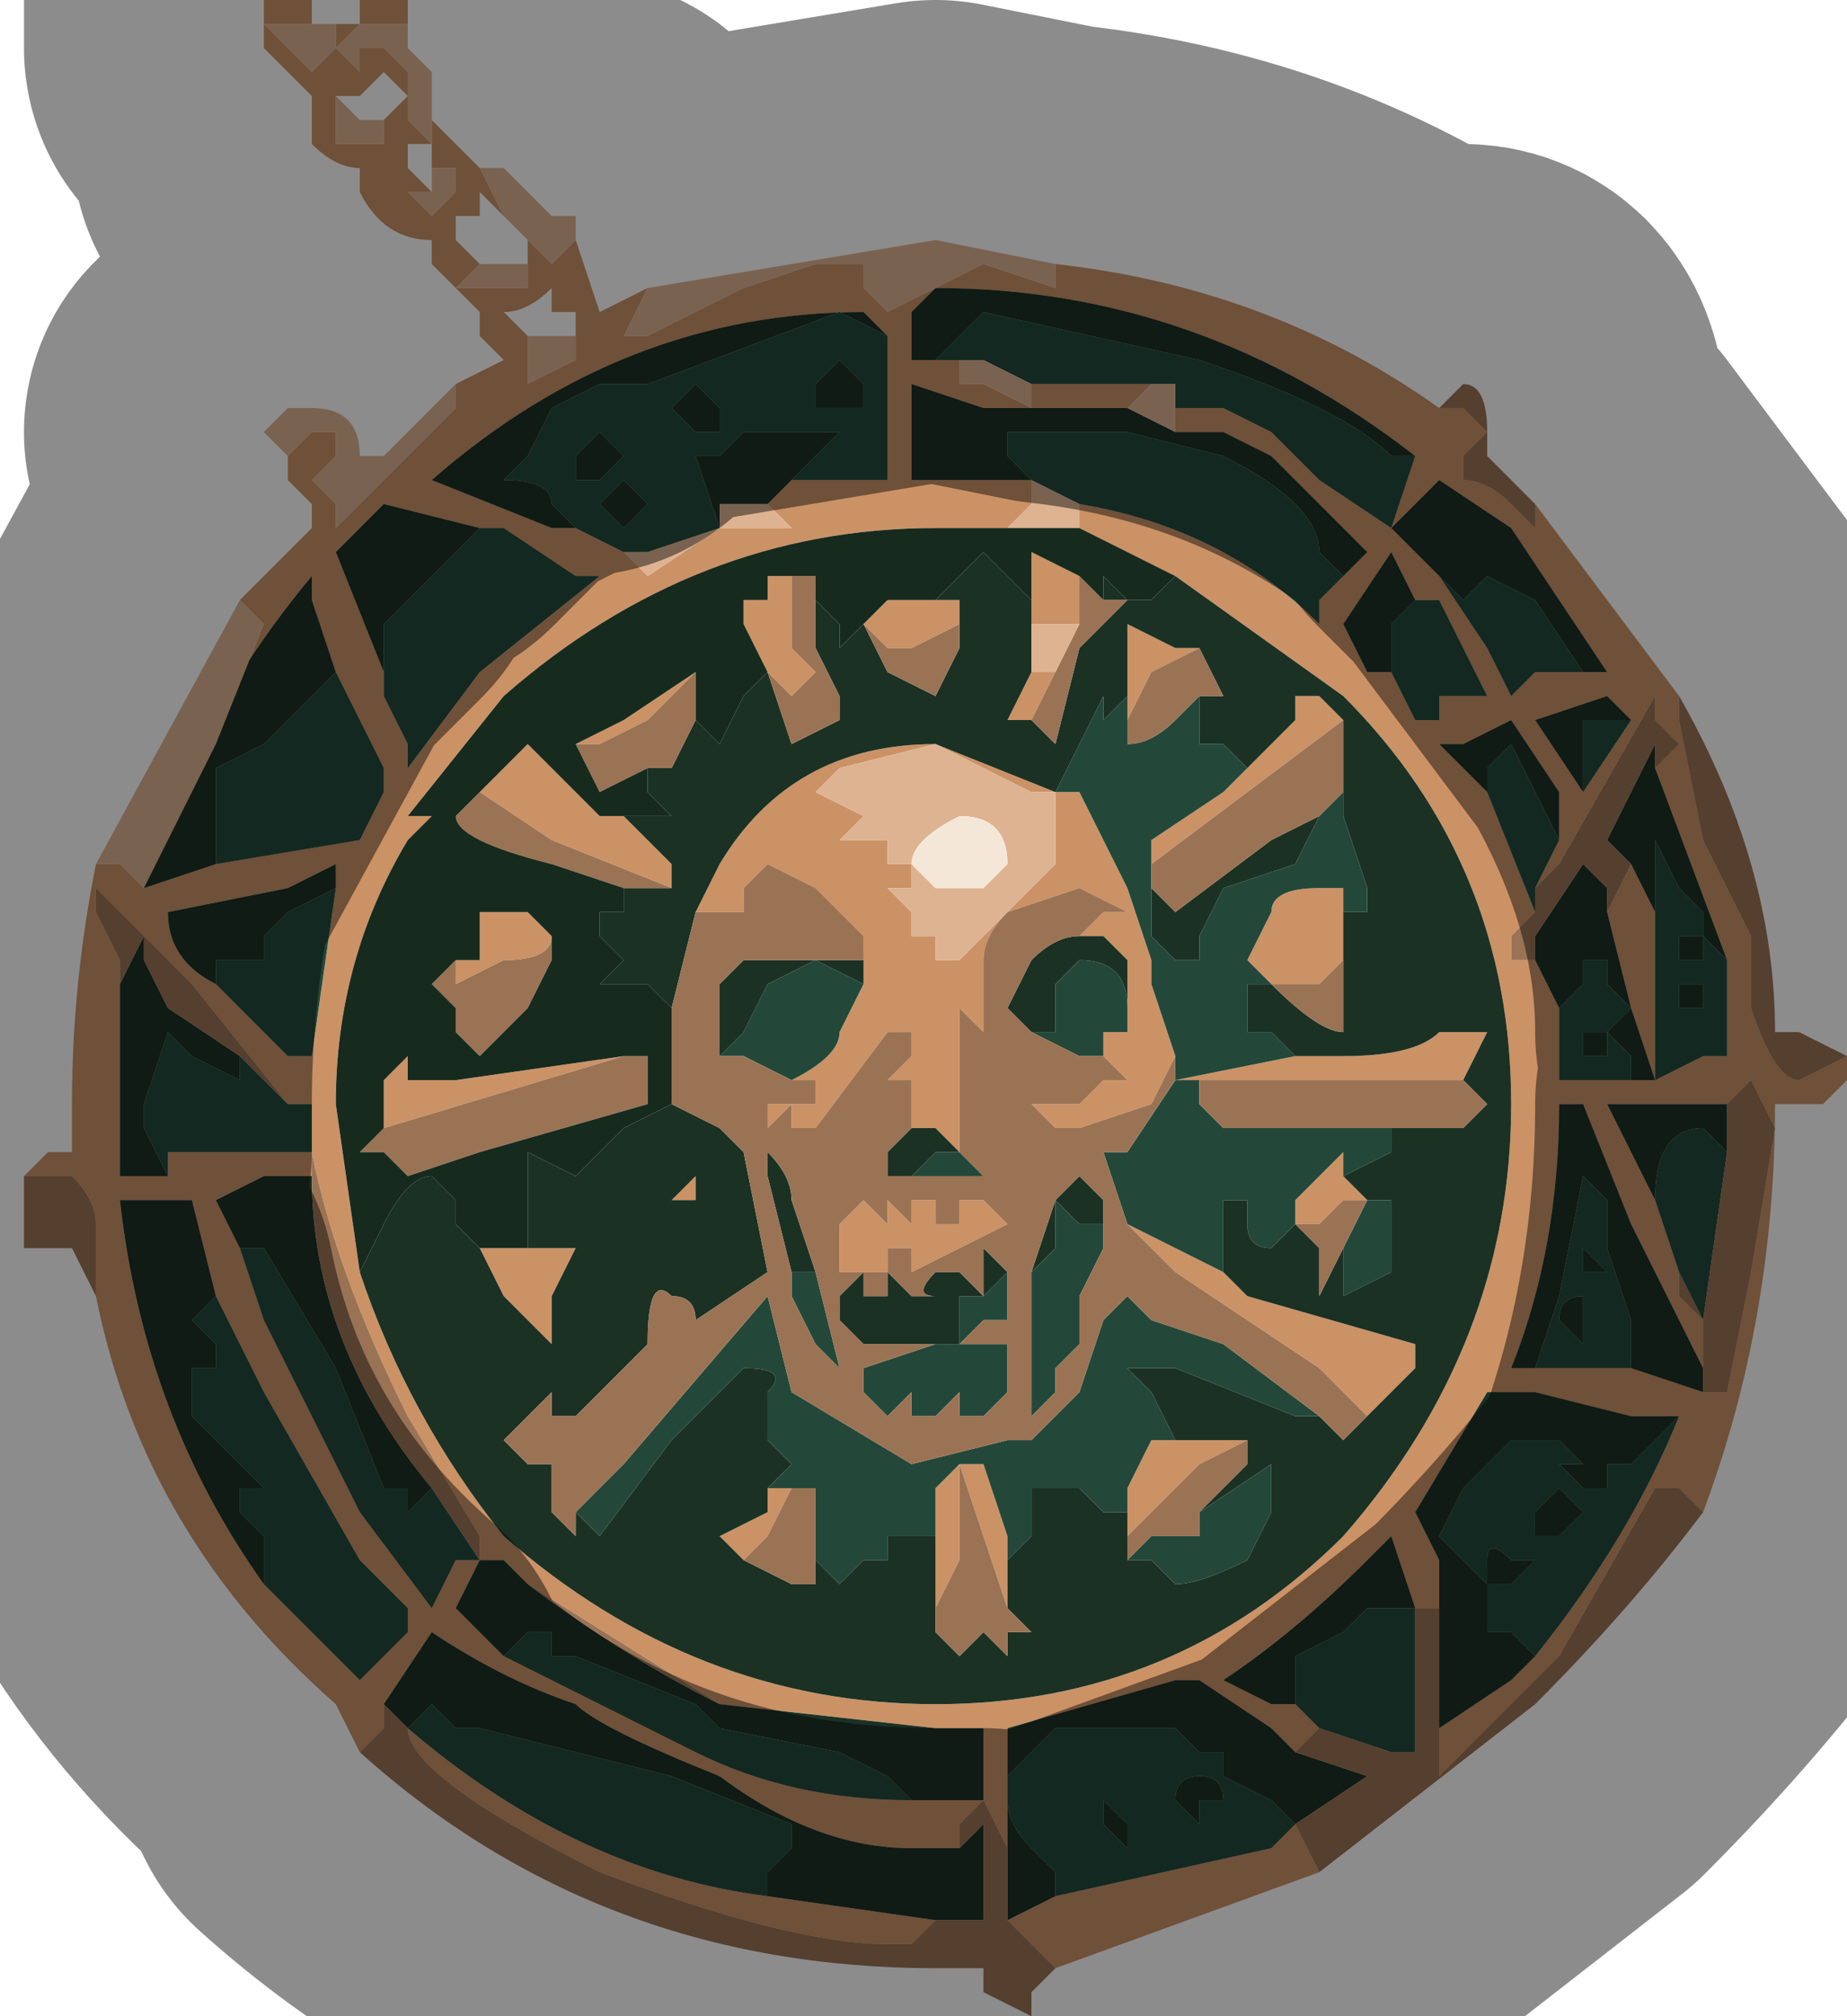 <?xml version="1.0" encoding="UTF-8" standalone="no"?>
<svg xmlns:xlink="http://www.w3.org/1999/xlink" height="4.2px" width="3.85px" xmlns="http://www.w3.org/2000/svg">
  <g transform="matrix(1.0, 0.0, 0.0, 1.0, 1.9, 2.2)">
    <path d="M0.05 -1.45 L0.1 -1.45 0.1 -1.4 0.1 -1.4 0.15 -1.4 0.25 -1.35 0.25 -1.4 0.5 -1.4 0.45 -1.35 0.45 -1.35 0.25 -1.35 0.15 -1.35 0.0 -1.4 0.0 -1.25 0.0 -1.2 0.05 -1.2 0.25 -1.2 0.25 -1.15 0.2 -1.1 0.05 -1.1 Q-0.45 -1.1 -0.85 -0.75 L-1.05 -0.5 -1.0 -0.5 -1.05 -0.45 -1.05 -0.45 Q-1.2 -0.2 -1.2 0.1 L-1.15 0.45 Q-1.05 0.75 -0.85 1.0 -0.45 1.35 0.05 1.35 0.55 1.35 0.9 1.0 1.25 0.6 1.25 0.1 1.25 -0.4 0.9 -0.75 L0.55 -1.0 0.35 -1.1 0.35 -1.15 Q0.65 -1.1 0.85 -0.9 L0.85 -0.95 0.9 -1.0 0.95 -1.05 0.95 -1.05 0.85 -1.15 0.8 -1.2 0.75 -1.25 0.65 -1.3 0.55 -1.3 0.55 -1.35 0.65 -1.35 0.75 -1.3 0.8 -1.25 0.85 -1.2 1.0 -1.1 1.05 -1.25 1.05 -1.25 Q0.6 -1.6 0.05 -1.6 L0.0 -1.55 0.0 -1.45 0.05 -1.45 M0.3 -1.65 Q0.75 -1.6 1.1 -1.35 L1.1 -1.35 1.15 -1.35 1.2 -1.3 1.15 -1.25 1.15 -1.2 Q1.2 -1.2 1.25 -1.15 L1.3 -1.1 1.3 -1.15 1.6 -0.75 1.6 -0.7 1.65 -0.45 1.75 -0.25 1.75 -0.1 Q1.8 0.05 1.85 0.05 L1.95 0.0 1.95 0.05 1.9 0.1 1.85 0.1 1.8 0.1 Q1.8 0.55 1.65 0.95 L1.6 0.9 1.55 0.9 1.35 1.25 1.2 1.4 1.1 1.5 1.1 1.4 1.1 1.15 1.05 1.15 1.0 1.0 0.95 1.05 Q0.8 1.2 0.65 1.3 L0.75 1.35 0.8 1.35 0.85 1.4 0.8 1.45 0.75 1.4 0.6 1.3 0.55 1.3 0.2 1.4 0.2 1.55 0.2 1.8 0.3 1.75 0.75 1.65 0.8 1.6 0.85 1.7 0.3 1.9 0.2 1.8 0.2 1.65 0.15 1.55 Q0.15 1.55 0.1 1.6 L0.1 1.65 0.0 1.65 Q-0.2 1.65 -0.4 1.5 -0.65 1.4 -0.7 1.35 -0.85 1.3 -1.0 1.2 L-1.0 1.2 -1.1 1.35 -1.1 1.35 -1.1 1.4 -1.15 1.45 -1.2 1.35 Q-1.6 1.0 -1.7 0.5 L-1.7 0.45 -1.7 0.35 Q-1.7 0.3 -1.75 0.25 L-1.85 0.25 -1.8 0.2 -1.75 0.2 -1.75 0.1 Q-1.75 -0.15 -1.7 -0.4 L-1.65 -0.4 -1.6 -0.35 -1.45 -0.65 -1.35 -0.9 -1.4 -0.95 -1.4 -0.95 -1.25 -1.1 -1.25 -1.15 -1.3 -1.2 -1.3 -1.25 -1.25 -1.3 -1.2 -1.3 -1.2 -1.25 -1.25 -1.2 -1.2 -1.15 -1.2 -1.1 -0.95 -1.35 -0.95 -1.4 -0.85 -1.45 -0.9 -1.5 -0.9 -1.55 -1.0 -1.65 -1.0 -1.7 Q-1.1 -1.7 -1.15 -1.8 L-1.15 -1.85 Q-1.2 -1.85 -1.25 -1.9 L-1.25 -2.0 -1.35 -2.1 -1.35 -2.2 -1.25 -2.2 -1.25 -2.15 -1.25 -2.15 -1.3 -2.15 -1.3 -2.15 -1.35 -2.15 -1.3 -2.1 -1.25 -2.05 -1.2 -2.1 -1.2 -2.15 -1.15 -2.15 -1.15 -2.2 -1.05 -2.2 -1.05 -2.15 -1.15 -2.15 -1.15 -2.15 -1.2 -2.1 -1.2 -2.1 -1.15 -2.05 -1.15 -2.1 -1.1 -2.1 -1.05 -2.05 -1.05 -2.0 -1.05 -1.95 -1.0 -1.9 -1.0 -1.95 -0.95 -1.9 -0.9 -1.85 -0.9 -1.85 -0.85 -1.75 -0.75 -1.65 -0.7 -1.7 -0.7 -1.7 -0.65 -1.55 -0.55 -1.6 -0.6 -1.5 -0.55 -1.5 -0.45 -1.55 -0.35 -1.6 -0.2 -1.65 -0.1 -1.65 -0.1 -1.6 -0.05 -1.55 0.05 -1.6 0.15 -1.65 0.3 -1.6 0.3 -1.65 M0.6 -0.85 L0.5 -0.8 0.45 -0.7 0.45 -0.75 0.45 -0.85 0.45 -0.9 0.55 -0.85 0.6 -0.85 M1.05 -0.95 L1.0 -1.05 0.9 -0.9 0.9 -0.9 0.95 -0.8 1.0 -0.8 1.05 -0.7 1.1 -0.7 1.1 -0.75 1.2 -0.75 1.1 -0.95 1.05 -0.95 M0.7 -0.6 L0.8 -0.7 0.8 -0.75 0.85 -0.75 0.9 -0.7 0.7 -0.55 0.5 -0.4 0.5 -0.45 0.65 -0.55 0.7 -0.6 M0.9 -0.35 L0.9 -0.25 0.9 -0.2 0.85 -0.15 0.8 -0.15 0.75 -0.15 0.75 -0.15 0.7 -0.2 0.75 -0.3 Q0.75 -0.35 0.85 -0.35 L0.9 -0.35 M0.8 0.0 L0.9 0.0 Q1.05 0.0 1.1 -0.05 L1.15 -0.05 1.15 -0.05 1.2 -0.05 1.15 0.05 1.1 0.05 0.95 0.05 0.8 0.05 0.75 0.05 0.7 0.05 0.65 0.05 0.6 0.05 0.55 0.05 0.8 0.0 M0.9 0.25 L0.95 0.3 0.9 0.3 0.85 0.35 0.8 0.35 0.8 0.3 0.85 0.25 0.9 0.2 0.9 0.25 M0.65 0.45 L0.7 0.5 1.05 0.6 1.05 0.65 0.95 0.75 0.85 0.65 0.55 0.45 0.45 0.35 0.65 0.45 M0.55 0.8 L0.6 0.8 0.7 0.8 0.6 0.85 0.55 0.9 0.5 0.95 0.45 1.0 0.45 0.95 0.45 0.9 0.5 0.8 0.55 0.8 M0.2 1.05 L0.2 1.15 0.15 1.0 0.1 0.85 0.15 0.85 0.2 1.0 0.2 1.05 M0.05 1.15 L0.05 1.0 0.05 0.95 Q0.05 0.9 0.05 0.9 L0.1 0.85 0.1 1.05 0.05 1.15 M-0.35 1.05 L-0.35 1.05 -0.4 1.0 -0.3 0.95 -0.3 0.9 -0.25 0.9 -0.25 0.9 -0.3 1.0 -0.35 1.05 M-0.8 0.4 L-0.75 0.4 -0.7 0.4 -0.75 0.5 -0.75 0.6 -0.85 0.5 -0.9 0.4 -0.9 0.4 -0.8 0.4 -0.8 0.4 M0.25 -0.95 L0.25 -1.0 0.25 -1.05 0.35 -1.0 0.35 -0.9 0.25 -0.9 0.25 -0.9 0.25 -0.95 M0.25 -0.7 L0.2 -0.7 0.2 -0.7 0.25 -0.8 0.25 -0.8 0.3 -0.8 0.25 -0.7 M-0.1 -0.9 L-0.1 -0.9 -0.05 -0.95 0.0 -0.95 0.05 -0.95 0.05 -0.95 0.1 -0.95 0.1 -0.9 0.0 -0.85 Q0.0 -0.85 -0.05 -0.85 L-0.1 -0.9 M-0.6 -0.5 L-0.5 -0.4 -0.5 -0.35 -0.75 -0.45 -0.9 -0.55 -0.8 -0.65 -0.8 -0.65 -0.65 -0.5 -0.6 -0.5 M-0.45 -0.3 L-0.4 -0.4 Q-0.25 -0.65 0.05 -0.65 L0.3 -0.55 0.25 -0.55 0.05 -0.65 -0.15 -0.6 -0.2 -0.55 -0.2 -0.55 -0.1 -0.5 -0.1 -0.5 -0.1 -0.5 -0.15 -0.45 -0.1 -0.45 -0.1 -0.45 -0.05 -0.45 -0.05 -0.4 0.0 -0.4 0.0 -0.35 -0.05 -0.35 0.0 -0.3 0.0 -0.25 0.05 -0.25 0.05 -0.2 0.1 -0.2 0.1 -0.2 0.3 -0.4 0.3 -0.55 0.35 -0.55 0.45 -0.35 0.5 -0.2 0.5 -0.15 0.55 0.0 0.5 0.1 0.35 0.15 0.3 0.15 0.25 0.1 0.3 0.1 0.35 0.1 0.4 0.05 0.45 0.05 0.4 0.0 0.4 0.0 0.4 -0.05 0.45 -0.05 0.45 -0.05 0.45 -0.2 0.4 -0.25 0.4 -0.25 0.35 -0.25 0.4 -0.3 0.45 -0.3 0.35 -0.35 0.2 -0.3 Q0.15 -0.25 0.15 -0.2 L0.15 -0.05 0.15 0.0 0.15 -0.05 0.1 -0.1 0.1 -0.05 0.1 0.0 0.1 0.1 0.1 0.2 0.05 0.15 0.0 0.15 0.0 0.1 0.0 0.05 -0.05 0.05 0.0 0.0 0.0 -0.05 -0.05 -0.05 -0.2 0.15 -0.25 0.15 -0.25 0.1 -0.3 0.15 -0.3 0.1 -0.25 0.1 -0.2 0.1 -0.2 0.05 -0.25 0.05 Q-0.15 0.0 -0.15 -0.05 L-0.1 -0.15 -0.1 -0.2 -0.2 -0.2 -0.2 -0.2 -0.15 -0.2 -0.15 -0.2 -0.1 -0.2 Q-0.1 -0.2 -0.1 -0.25 L-0.2 -0.35 -0.3 -0.4 -0.35 -0.35 -0.35 -0.3 -0.35 -0.3 -0.4 -0.3 -0.45 -0.3 M1.55 -0.6 L1.6 -0.65 1.55 -0.7 1.55 -0.75 1.35 -0.4 1.3 -0.35 1.35 -0.45 1.35 -0.55 1.25 -0.7 1.15 -0.65 1.1 -0.65 1.2 -0.55 1.3 -0.3 1.25 -0.25 1.25 -0.2 1.3 -0.2 1.3 -0.2 1.35 -0.1 1.35 0.05 1.4 0.05 1.5 0.05 1.55 0.05 1.5 -0.1 1.45 -0.3 1.5 -0.4 1.55 -0.3 1.55 -0.05 1.55 0.05 1.65 0.0 1.7 0.0 1.7 -0.2 1.55 -0.6 M1.4 -0.8 L1.45 -0.8 1.25 -1.1 1.1 -1.2 1.0 -1.1 1.0 -1.1 1.05 -1.05 1.1 -1.0 1.2 -0.85 1.25 -0.75 1.3 -0.8 1.4 -0.8 M1.4 -0.55 L1.5 -0.7 1.45 -0.75 1.3 -0.7 1.4 -0.55 1.4 -0.55 M1.6 0.45 L1.6 0.5 1.65 0.55 1.65 0.7 1.7 0.7 1.75 0.45 1.8 0.15 1.75 0.05 1.7 0.1 1.5 0.1 1.45 0.1 1.55 0.3 1.6 0.45 M1.5 0.65 L1.65 0.7 1.65 0.65 1.5 0.35 1.4 0.1 1.35 0.1 Q1.35 0.4 1.25 0.65 L1.3 0.65 1.5 0.65 M1.3 1.25 Q1.5 1.0 1.6 0.75 L1.5 0.75 1.3 0.7 1.2 0.7 1.05 0.95 1.1 1.05 1.1 1.3 1.1 1.4 1.25 1.3 1.3 1.25 M0.15 0.3 L0.2 0.35 0.1 0.4 0.0 0.45 0.0 0.4 -0.05 0.4 -0.05 0.45 -0.1 0.45 -0.15 0.45 -0.15 0.35 -0.1 0.3 -0.1 0.3 -0.05 0.35 -0.05 0.3 0.0 0.35 0.0 0.35 0.0 0.3 0.05 0.3 0.05 0.35 0.1 0.35 0.1 0.3 Q0.15 0.3 0.15 0.3 M0.0 1.55 L0.1 1.55 0.15 1.55 0.15 1.4 0.05 1.4 -0.4 1.35 -0.8 1.1 -0.8 1.1 -0.85 1.05 -0.9 1.05 -0.95 1.15 -0.85 1.25 -0.45 1.45 Q-0.25 1.55 0.0 1.55 L0.0 1.55 M0.05 1.8 L0.0 1.85 -0.05 1.85 Q-0.25 1.85 -0.65 1.7 -1.05 1.5 -1.05 1.4 L-1.05 1.4 Q-0.7 1.7 -0.3 1.75 L0.05 1.8 M-1.0 -1.85 L-1.0 -1.9 -1.05 -1.9 -1.05 -1.85 -1.0 -1.8 -1.0 -1.8 -1.05 -1.8 -1.0 -1.75 -1.0 -1.75 -0.95 -1.8 -0.95 -1.85 -1.0 -1.85 M-0.7 -1.5 L-0.7 -1.55 -0.75 -1.55 -0.75 -1.6 Q-0.8 -1.55 -0.85 -1.55 L-0.85 -1.55 -0.8 -1.5 -0.8 -1.5 -0.8 -1.4 -0.7 -1.45 -0.7 -1.5 M-0.8 -1.65 L-0.8 -1.7 -0.9 -1.8 -0.9 -1.75 -0.95 -1.75 -0.95 -1.7 -0.9 -1.65 -0.95 -1.6 -0.85 -1.6 -0.8 -1.6 -0.8 -1.65 -0.8 -1.65 M-0.7 -1.1 L-0.6 -1.05 -0.6 -1.05 -0.55 -1.0 -0.4 -1.1 -0.25 -1.1 -0.3 -1.15 -0.25 -1.2 -0.05 -1.2 -0.05 -1.4 -0.05 -1.5 -0.1 -1.55 Q-0.6 -1.55 -1.0 -1.2 L-1.0 -1.2 -0.75 -1.1 -0.7 -1.1 M-1.15 -2.0 L-1.15 -2.0 -1.2 -2.0 -1.2 -1.9 -1.1 -1.9 -1.1 -1.9 -1.1 -1.95 -1.1 -1.95 -1.05 -2.0 -1.05 -2.0 -1.1 -2.05 -1.15 -2.0 M-0.9 -1.1 L-1.1 -1.15 -1.15 -1.1 -1.2 -1.05 -1.1 -0.8 -1.1 -0.75 -1.05 -0.65 -1.05 -0.6 -0.9 -0.8 -0.65 -1.0 -0.7 -1.0 -0.85 -1.1 -0.9 -1.1 M-1.2 -0.8 L-1.25 -0.95 -1.25 -1.0 Q-1.5 -0.7 -1.6 -0.35 L-1.45 -0.4 -1.45 -0.4 -1.15 -0.45 -1.15 -0.45 -1.1 -0.55 -1.1 -0.6 -1.2 -0.8 -1.2 -0.8 M-1.3 0.1 L-1.5 -0.15 -1.7 -0.35 -1.7 -0.3 -1.65 -0.2 -1.65 -0.15 -1.65 0.25 -1.55 0.25 -1.55 0.2 -1.45 0.2 -1.3 0.2 -1.25 0.2 -1.25 0.1 -1.25 0.1 -1.3 0.1 M-1.2 -0.35 L-1.2 -0.4 -1.3 -0.35 -1.55 -0.3 Q-1.55 -0.2 -1.45 -0.15 L-1.4 -0.1 -1.3 0.0 -1.25 0.0 -1.2 -0.35 M-0.25 -1.0 L-0.25 -0.9 -0.25 -0.85 -0.2 -0.8 -0.2 -0.8 -0.25 -0.75 -0.3 -0.8 -0.3 -0.8 -0.3 -0.8 -0.35 -0.9 -0.35 -0.95 -0.3 -0.95 -0.3 -1.0 -0.25 -1.0 -0.25 -1.0 M-0.7 -0.65 L-0.6 -0.7 -0.45 -0.8 -0.55 -0.7 -0.65 -0.65 -0.7 -0.65 M-0.95 -0.2 L-0.9 -0.2 -0.9 -0.3 -0.85 -0.3 -0.8 -0.3 -0.75 -0.25 Q-0.75 -0.2 -0.85 -0.2 L-0.95 -0.15 -0.95 -0.2 M-0.6 0.0 L-1.1 0.15 -1.1 0.1 -1.1 0.05 -1.05 0.0 -1.05 0.05 -0.95 0.05 -0.6 0.0 M-0.45 0.3 L-0.5 0.3 -0.5 0.3 -0.5 0.3 -0.45 0.25 Q-0.45 0.2 -0.45 0.25 L-0.45 0.3 M-0.95 1.05 L-0.9 1.05 -0.9 1.0 -1.05 0.75 Q-1.2 0.45 -1.25 0.2 L-1.25 0.25 -1.3 0.25 -1.35 0.25 -1.45 0.3 -1.45 0.3 -1.4 0.4 -1.35 0.55 -1.25 0.75 -1.15 0.95 -1.0 1.15 -0.95 1.05 M-1.45 0.5 L-1.5 0.3 -1.65 0.3 Q-1.6 0.75 -1.35 1.1 L-1.15 1.3 -1.15 1.3 -1.05 1.2 -1.05 1.15 -1.15 1.05 -1.35 0.7 -1.45 0.5" fill="#cb9266" fill-rule="evenodd" stroke="none"/>
    <path d="M0.05 -1.45 L0.05 -1.45 0.1 -1.5 0.15 -1.55 0.6 -1.45 Q0.9 -1.35 1.0 -1.25 L1.0 -1.25 1.05 -1.25 1.05 -1.25 1.0 -1.1 0.85 -1.2 0.8 -1.25 0.75 -1.3 0.65 -1.35 0.55 -1.35 0.55 -1.4 0.5 -1.4 0.25 -1.4 0.15 -1.45 0.1 -1.45 0.05 -1.45 M0.25 -1.2 L0.2 -1.25 0.2 -1.3 0.25 -1.3 0.25 -1.3 0.3 -1.3 0.45 -1.3 0.65 -1.25 Q0.85 -1.15 0.85 -1.05 L0.9 -1.0 0.85 -0.95 0.85 -0.9 Q0.65 -1.1 0.35 -1.15 L0.25 -1.2 M0.45 -0.7 L0.45 -0.65 Q0.5 -0.65 0.55 -0.7 L0.6 -0.75 0.6 -0.7 0.6 -0.65 0.65 -0.65 0.7 -0.6 0.7 -0.6 0.65 -0.55 0.5 -0.45 0.5 -0.4 0.5 -0.35 0.5 -0.3 0.5 -0.25 0.55 -0.2 0.6 -0.2 0.6 -0.25 0.65 -0.35 0.8 -0.4 0.85 -0.5 0.9 -0.55 0.9 -0.5 0.95 -0.35 0.95 -0.3 0.9 -0.3 0.9 -0.35 0.85 -0.35 Q0.75 -0.35 0.75 -0.3 L0.7 -0.2 0.75 -0.15 0.7 -0.15 0.7 -0.15 0.7 -0.1 0.7 -0.05 0.75 -0.05 0.8 0.0 0.55 0.05 0.6 0.05 0.6 0.1 0.65 0.15 0.85 0.15 1.0 0.15 1.0 0.2 0.9 0.25 0.9 0.2 0.85 0.25 0.8 0.3 0.8 0.35 0.75 0.4 Q0.7 0.4 0.7 0.35 L0.7 0.3 0.65 0.3 0.65 0.45 0.45 0.35 0.4 0.2 0.45 0.2 0.55 0.05 0.55 0.0 0.5 -0.15 0.5 -0.2 0.45 -0.35 0.35 -0.55 0.3 -0.55 0.35 -0.65 0.4 -0.75 0.4 -0.7 0.45 -0.75 0.45 -0.7 M1.0 -0.8 L1.0 -0.85 1.0 -0.9 1.05 -0.95 1.1 -0.95 1.2 -0.75 1.1 -0.75 1.1 -0.7 1.05 -0.7 1.0 -0.8 M0.9 0.4 L0.95 0.3 1.0 0.3 1.0 0.45 0.9 0.5 0.9 0.4 M0.85 0.75 L0.8 0.75 0.55 0.65 0.45 0.65 0.5 0.7 0.55 0.8 0.5 0.8 0.45 0.9 0.45 0.95 0.4 0.95 0.35 0.9 0.3 0.9 0.3 0.9 0.25 0.9 0.25 1.0 0.2 1.05 0.2 1.0 0.15 0.85 0.1 0.85 0.05 0.9 Q0.05 0.9 0.05 0.95 L0.05 1.0 0.0 1.0 0.0 1.0 -0.05 1.0 -0.05 1.05 -0.1 1.05 -0.15 1.1 -0.2 1.05 -0.2 1.05 -0.2 0.9 -0.25 0.9 -0.25 0.9 -0.3 0.9 -0.3 0.9 -0.25 0.85 -0.3 0.8 -0.3 0.7 Q-0.25 0.65 -0.35 0.65 L-0.5 0.8 -0.65 1.0 -0.7 0.95 -0.6 0.85 -0.3 0.5 -0.25 0.7 0.0 0.85 0.2 0.8 0.25 0.8 0.35 0.7 0.4 0.55 0.45 0.5 0.5 0.55 0.65 0.6 0.85 0.75 M0.6 0.95 L0.75 0.85 0.75 0.95 0.7 1.05 Q0.6 1.1 0.55 1.1 L0.5 1.05 0.45 1.05 0.5 1.0 0.6 1.0 0.6 0.95 M0.1 0.2 L0.15 0.25 0.1 0.25 0.05 0.25 0.0 0.25 0.05 0.2 0.1 0.2 M-0.25 0.05 L-0.25 0.05 -0.35 0.0 -0.4 0.0 -0.35 -0.05 -0.35 -0.05 -0.3 -0.15 -0.2 -0.2 -0.2 -0.2 -0.1 -0.15 -0.1 -0.15 -0.15 -0.05 Q-0.15 0.0 -0.25 0.05 M0.45 -0.05 L0.45 -0.05 0.4 -0.05 0.4 0.0 0.35 0.0 0.25 -0.05 0.25 -0.05 0.3 -0.05 0.3 -0.1 0.3 -0.15 0.35 -0.2 Q0.45 -0.2 0.45 -0.1 L0.45 -0.05 M1.3 -0.35 L1.3 -0.3 1.3 -0.3 1.2 -0.55 1.2 -0.6 1.25 -0.65 1.3 -0.55 1.35 -0.45 1.3 -0.35 M1.7 -0.2 L1.7 0.0 1.65 0.0 1.55 0.05 1.55 -0.05 1.55 -0.3 1.55 -0.45 1.6 -0.35 1.65 -0.3 1.65 -0.25 1.7 -0.2 M1.1 -1.0 L1.15 -0.95 1.2 -1.0 1.2 -1.0 1.3 -0.95 1.4 -0.8 1.3 -0.8 1.25 -0.75 1.2 -0.85 1.1 -1.0 M1.4 -0.55 L1.4 -0.6 1.4 -0.7 1.45 -0.7 1.45 -0.7 1.5 -0.7 1.4 -0.55 M1.35 -0.1 L1.4 -0.15 1.4 -0.2 1.45 -0.2 1.45 -0.2 1.45 -0.15 1.5 -0.1 1.45 -0.05 1.45 -0.05 1.5 0.0 1.5 0.05 1.4 0.05 1.35 0.05 1.35 -0.1 M1.45 0.0 L1.45 -0.05 1.4 -0.05 1.4 0.0 1.4 0.0 1.45 0.0 M1.6 -0.1 L1.6 -0.1 1.65 -0.1 1.65 -0.1 1.65 -0.15 1.6 -0.15 1.6 -0.1 M1.65 -0.2 L1.65 -0.25 1.6 -0.25 1.6 -0.2 1.65 -0.2 1.65 -0.2 M1.7 0.2 L1.65 0.55 1.6 0.45 1.55 0.3 Q1.55 0.15 1.65 0.15 L1.7 0.2 M1.3 0.65 L1.35 0.5 1.4 0.25 1.45 0.3 1.45 0.4 1.5 0.55 1.5 0.65 1.3 0.65 M1.3 1.25 L1.25 1.2 1.2 1.2 1.2 1.15 1.15 1.15 1.2 1.15 1.2 1.1 1.15 1.05 1.1 1.0 1.15 0.9 1.25 0.8 1.3 0.8 1.35 0.8 1.4 0.85 1.35 0.85 1.4 0.9 1.45 0.9 1.45 0.85 1.5 0.85 1.6 0.75 Q1.5 1.0 1.3 1.25 M1.4 0.5 Q1.35 0.5 1.35 0.55 L1.4 0.6 1.4 0.5 M1.45 0.45 L1.4 0.4 1.4 0.45 1.45 0.45 M1.2 1.05 L1.2 1.1 1.25 1.1 1.3 1.05 Q1.3 1.05 1.25 1.05 1.2 1.0 1.2 1.05 M0.8 1.35 L0.8 1.25 0.9 1.2 0.95 1.15 1.0 1.15 1.05 1.15 1.05 1.3 1.05 1.45 1.0 1.45 0.85 1.4 0.8 1.35 M1.35 1.0 L1.4 0.95 1.35 0.9 1.3 0.95 1.3 1.0 1.35 1.0 M0.4 0.35 L0.4 0.4 0.35 0.5 0.35 0.6 0.3 0.65 0.3 0.7 0.25 0.75 0.25 0.45 0.3 0.4 0.3 0.3 0.35 0.35 0.4 0.35 M0.15 0.5 L0.2 0.45 0.2 0.55 0.15 0.55 0.1 0.6 0.1 0.5 Q0.1 0.5 0.15 0.5 M0.2 0.7 L0.15 0.75 0.1 0.75 0.1 0.7 0.05 0.75 0.0 0.75 0.0 0.7 -0.05 0.75 -0.05 0.75 -0.1 0.7 -0.1 0.65 0.05 0.6 0.2 0.6 0.2 0.7 M0.3 1.75 L0.3 1.7 0.25 1.65 Q0.2 1.6 0.2 1.55 L0.2 1.5 0.25 1.45 0.3 1.4 Q0.35 1.4 0.4 1.4 L0.45 1.4 0.5 1.4 0.55 1.4 0.6 1.45 0.65 1.45 0.65 1.5 0.75 1.55 0.8 1.6 0.75 1.65 0.3 1.75 M0.65 1.55 Q0.65 1.5 0.6 1.5 0.55 1.5 0.55 1.55 L0.6 1.6 0.6 1.55 0.65 1.55 M-0.85 1.25 L-0.8 1.2 -0.8 1.2 -0.75 1.2 -0.75 1.25 -0.7 1.25 -0.7 1.25 -0.45 1.35 -0.4 1.4 -0.15 1.45 -0.05 1.5 0.0 1.55 0.0 1.55 Q-0.25 1.55 -0.45 1.45 L-0.85 1.25 M-1.05 1.4 L-1.05 1.4 -1.05 1.4 -1.0 1.35 -0.95 1.4 -0.9 1.4 -0.5 1.5 -0.25 1.6 -0.25 1.65 -0.3 1.7 -0.3 1.75 Q-0.7 1.7 -1.05 1.4 M0.45 1.6 L0.4 1.55 Q0.4 1.55 0.4 1.6 L0.45 1.65 0.45 1.6 M-0.7 -1.1 L-0.75 -1.15 Q-0.75 -1.2 -0.85 -1.2 L-0.85 -1.2 -0.8 -1.25 -0.75 -1.35 -0.65 -1.4 -0.55 -1.4 -0.15 -1.55 -0.05 -1.5 -0.05 -1.4 -0.05 -1.2 -0.25 -1.2 -0.2 -1.25 -0.15 -1.3 -0.15 -1.3 -0.2 -1.3 -0.2 -1.3 -0.25 -1.3 -0.25 -1.3 -0.3 -1.3 Q-0.3 -1.3 -0.35 -1.3 L-0.4 -1.25 -0.45 -1.25 -0.4 -1.1 -0.55 -1.05 -0.55 -1.05 -0.6 -1.05 -0.7 -1.1 M-0.6 -1.25 L-0.65 -1.3 -0.7 -1.25 -0.7 -1.2 -0.65 -1.2 -0.6 -1.25 M-0.15 -1.45 L-0.2 -1.4 -0.2 -1.35 -0.15 -1.35 -0.1 -1.35 -0.1 -1.4 -0.15 -1.45 M-0.45 -1.4 L-0.5 -1.35 -0.45 -1.3 -0.45 -1.3 -0.4 -1.3 -0.4 -1.35 -0.45 -1.4 M-0.9 -1.1 L-0.85 -1.1 -0.7 -1.0 -0.65 -1.0 -0.9 -0.8 -1.05 -0.6 -1.05 -0.65 -1.1 -0.75 -1.1 -0.8 -1.1 -0.9 -1.0 -1.0 -1.0 -1.0 -0.9 -1.1 M-1.45 -0.4 L-1.45 -0.45 -1.45 -0.55 -1.45 -0.6 -1.35 -0.65 -1.35 -0.65 -1.25 -0.75 -1.2 -0.8 -1.2 -0.8 -1.1 -0.6 -1.1 -0.55 -1.15 -0.45 -1.15 -0.45 -1.45 -0.4 -1.45 -0.4 M-1.4 0.0 L-1.3 0.1 -1.3 0.1 -1.25 0.1 -1.25 0.1 -1.25 0.2 -1.3 0.2 -1.45 0.2 -1.55 0.2 -1.55 0.25 -1.6 0.15 -1.6 0.1 -1.55 -0.05 -1.5 0.0 -1.4 0.05 -1.4 0.0 M-1.45 -0.15 L-1.45 -0.2 -1.4 -0.2 -1.4 -0.2 -1.35 -0.2 -1.35 -0.25 -1.3 -0.3 -1.2 -0.35 -1.2 -0.35 -1.25 0.0 -1.3 0.0 -1.4 -0.1 -1.45 -0.15 M-0.6 -1.1 Q-0.55 -1.15 -0.55 -1.15 L-0.6 -1.2 -0.6 -1.2 -0.65 -1.15 -0.65 -1.15 -0.6 -1.1 M-0.25 0.5 L-0.25 0.45 -0.2 0.45 -0.2 0.45 -0.15 0.65 -0.1 0.7 -0.2 0.6 -0.25 0.5 M-1.0 0.9 L-0.9 1.05 -0.9 1.05 -0.95 1.05 -1.0 1.15 -1.15 0.95 -1.25 0.75 -1.35 0.55 -1.4 0.4 -1.35 0.4 -1.2 0.65 -1.1 0.9 -1.1 0.9 -1.05 0.9 -1.05 0.95 -1.0 0.9 M-1.35 1.1 L-1.35 1.0 -1.4 0.95 -1.4 0.9 -1.35 0.9 -1.4 0.85 -1.4 0.85 -1.5 0.75 -1.5 0.65 -1.45 0.65 -1.45 0.6 -1.5 0.55 -1.45 0.5 -1.45 0.5 -1.35 0.7 -1.15 1.05 -1.05 1.15 -1.05 1.2 -1.15 1.3 -1.15 1.3 -1.35 1.1" fill="#23483a" fill-rule="evenodd" stroke="none"/>
    <path d="M1.05 -1.25 L1.0 -1.25 1.0 -1.25 Q0.9 -1.35 0.6 -1.45 L0.15 -1.55 0.1 -1.5 0.05 -1.45 0.05 -1.45 0.0 -1.45 0.0 -1.55 0.05 -1.6 Q0.6 -1.6 1.05 -1.25 M0.25 -1.35 L0.25 -1.35 0.45 -1.35 0.55 -1.3 0.55 -1.3 0.65 -1.3 0.75 -1.25 0.8 -1.2 0.85 -1.15 0.95 -1.05 0.95 -1.05 0.9 -1.0 0.85 -1.05 Q0.85 -1.15 0.65 -1.25 L0.45 -1.3 0.3 -1.3 0.25 -1.3 0.25 -1.3 0.2 -1.3 0.2 -1.25 0.25 -1.2 0.05 -1.2 0.0 -1.2 0.0 -1.25 0.0 -1.4 0.15 -1.35 0.25 -1.35 M0.55 -1.0 L0.9 -0.75 Q1.25 -0.4 1.25 0.1 1.25 0.6 0.9 1.0 0.55 1.35 0.05 1.35 -0.45 1.35 -0.85 1.0 -1.05 0.75 -1.15 0.45 L-1.1 0.35 Q-1.05 0.25 -1.0 0.25 L-0.95 0.3 -0.95 0.35 -0.9 0.4 -0.9 0.4 -0.9 0.4 -0.85 0.5 -0.75 0.6 -0.75 0.5 -0.7 0.4 -0.75 0.4 -0.8 0.4 -0.8 0.35 -0.8 0.2 -0.7 0.25 -0.6 0.15 -0.5 0.1 -0.4 0.15 -0.35 0.2 -0.3 0.45 -0.45 0.55 Q-0.45 0.5 -0.5 0.5 -0.55 0.45 -0.55 0.6 L-0.55 0.6 -0.7 0.75 -0.75 0.75 -0.75 0.7 -0.8 0.75 -0.85 0.8 -0.8 0.85 -0.75 0.85 -0.75 0.95 -0.7 1.0 -0.7 0.95 -0.65 1.0 -0.5 0.8 -0.35 0.65 Q-0.25 0.65 -0.3 0.7 L-0.3 0.8 -0.25 0.85 -0.3 0.9 -0.3 0.9 -0.3 0.95 -0.4 1.0 -0.35 1.05 -0.35 1.05 -0.25 1.1 -0.2 1.1 -0.2 1.05 -0.2 1.05 -0.15 1.1 -0.1 1.05 -0.05 1.05 -0.05 1.0 0.0 1.0 0.0 1.0 0.05 1.0 0.05 1.15 0.05 1.2 0.1 1.25 0.15 1.2 0.2 1.25 0.2 1.2 0.25 1.2 0.2 1.15 0.2 1.05 0.25 1.0 0.25 0.9 0.3 0.9 0.3 0.9 0.35 0.9 0.4 0.95 0.45 0.95 0.45 1.0 0.45 1.05 0.5 1.0 0.45 1.05 0.5 1.05 0.55 1.1 Q0.6 1.1 0.7 1.05 L0.75 0.95 0.75 0.85 0.6 0.95 0.7 0.85 0.7 0.8 0.6 0.8 0.55 0.8 0.5 0.7 0.45 0.65 0.55 0.65 0.8 0.75 0.85 0.75 0.9 0.8 0.95 0.75 1.05 0.65 1.05 0.6 0.7 0.5 0.65 0.45 0.65 0.3 0.7 0.3 0.7 0.35 Q0.7 0.4 0.75 0.4 L0.8 0.35 0.85 0.4 0.85 0.5 0.9 0.4 0.95 0.3 0.9 0.25 1.0 0.2 1.0 0.15 1.1 0.15 1.15 0.15 1.2 0.1 1.15 0.05 1.2 -0.05 1.15 -0.05 1.15 -0.05 1.1 -0.05 Q1.05 0.0 0.9 0.0 L0.8 0.0 0.75 -0.05 0.7 -0.05 0.7 -0.1 0.7 -0.15 0.7 -0.15 0.75 -0.15 0.75 -0.15 Q0.85 -0.05 0.9 -0.05 L0.9 -0.1 0.9 -0.2 0.9 -0.25 0.9 -0.35 0.9 -0.3 0.95 -0.3 0.95 -0.35 0.9 -0.5 0.9 -0.55 0.9 -0.6 0.9 -0.7 0.85 -0.75 0.8 -0.75 0.8 -0.7 0.7 -0.6 0.7 -0.6 0.65 -0.65 0.6 -0.65 0.6 -0.7 0.6 -0.75 0.65 -0.75 0.6 -0.85 0.55 -0.85 0.45 -0.9 0.45 -0.85 0.45 -0.75 0.4 -0.7 0.4 -0.75 0.35 -0.65 0.3 -0.55 0.05 -0.65 Q-0.25 -0.65 -0.4 -0.4 L-0.45 -0.3 -0.5 -0.1 -0.55 -0.15 -0.65 -0.15 -0.6 -0.2 -0.6 -0.2 -0.65 -0.25 -0.65 -0.3 -0.6 -0.3 -0.6 -0.35 -0.55 -0.35 -0.5 -0.35 -0.5 -0.4 -0.6 -0.5 -0.55 -0.5 -0.55 -0.5 -0.5 -0.5 -0.55 -0.55 -0.55 -0.6 -0.5 -0.6 -0.45 -0.7 -0.4 -0.65 -0.35 -0.75 -0.3 -0.8 -0.25 -0.65 -0.15 -0.7 -0.15 -0.75 -0.2 -0.85 -0.2 -0.95 -0.2 -0.95 -0.15 -0.9 -0.15 -0.9 -0.15 -0.85 -0.1 -0.9 -0.05 -0.8 0.05 -0.75 0.1 -0.85 0.1 -0.9 0.1 -0.95 0.05 -0.95 0.1 -1.0 0.15 -1.05 0.2 -1.0 0.25 -0.95 0.25 -0.95 0.25 -0.9 0.25 -0.8 0.2 -0.7 0.2 -0.7 0.25 -0.7 0.3 -0.65 0.3 -0.65 0.35 -0.85 0.45 -0.95 0.4 -0.95 0.4 -1.0 0.45 -0.95 0.5 -0.95 0.55 -1.0 0.55 -1.0 M1.05 -0.95 L1.0 -0.9 1.0 -0.85 1.0 -0.8 0.95 -0.8 0.9 -0.9 0.9 -0.9 1.0 -1.05 1.05 -0.95 M0.75 -0.15 L0.75 -0.15 M0.9 0.4 L0.9 0.5 1.0 0.45 1.0 0.3 0.95 0.3 0.9 0.4 M0.0 0.25 L0.0 0.25 -0.05 0.25 -0.05 0.2 0.0 0.15 0.05 0.15 0.1 0.2 0.05 0.2 0.0 0.25 M-0.4 0.0 L-0.4 -0.15 -0.35 -0.2 -0.25 -0.2 -0.2 -0.2 -0.2 -0.2 -0.3 -0.15 -0.35 -0.05 -0.35 -0.05 -0.4 0.0 M0.25 -0.05 L0.2 -0.1 0.25 -0.2 Q0.3 -0.25 0.35 -0.25 L0.35 -0.25 0.4 -0.25 0.4 -0.25 0.45 -0.2 0.45 -0.05 0.45 -0.1 Q0.45 -0.2 0.35 -0.2 L0.3 -0.15 0.3 -0.1 0.3 -0.05 0.25 -0.05 M0.85 -0.5 L0.8 -0.4 0.65 -0.35 0.6 -0.25 0.6 -0.2 0.55 -0.2 0.5 -0.25 0.5 -0.3 0.5 -0.35 0.55 -0.3 0.75 -0.45 0.85 -0.5 M1.3 -0.2 L1.3 -0.25 1.4 -0.4 1.45 -0.35 1.45 -0.3 1.5 -0.1 1.55 0.05 1.5 0.05 1.5 0.0 1.45 -0.05 1.45 -0.05 1.5 -0.1 1.45 -0.15 1.45 -0.2 1.45 -0.2 1.4 -0.2 1.4 -0.15 1.35 -0.1 1.3 -0.2 M1.5 -0.4 L1.45 -0.45 1.55 -0.65 1.55 -0.6 1.7 -0.2 1.65 -0.25 1.65 -0.3 1.6 -0.35 1.55 -0.45 1.55 -0.3 1.5 -0.4 M1.1 -1.0 L1.05 -1.05 1.0 -1.1 1.0 -1.1 1.1 -1.2 1.25 -1.1 1.45 -0.8 1.4 -0.8 1.3 -0.95 1.2 -1.0 1.2 -1.0 1.15 -0.95 1.1 -1.0 M1.2 -0.55 L1.1 -0.65 1.15 -0.65 1.25 -0.7 1.35 -0.55 1.35 -0.45 1.3 -0.55 1.25 -0.65 1.2 -0.6 1.2 -0.55 M1.5 -0.7 L1.45 -0.7 1.45 -0.7 1.4 -0.7 1.4 -0.6 1.4 -0.55 1.4 -0.55 1.3 -0.7 1.45 -0.75 1.5 -0.7 M1.45 0.0 L1.4 0.0 1.4 0.0 1.4 -0.05 1.45 -0.05 1.45 0.0 M1.65 -0.2 L1.65 -0.2 1.6 -0.2 1.6 -0.25 1.65 -0.25 1.65 -0.2 M1.6 -0.1 L1.6 -0.15 1.65 -0.15 1.65 -0.1 1.65 -0.1 1.6 -0.1 1.6 -0.1 M1.7 0.1 L1.7 0.2 1.65 0.15 Q1.55 0.15 1.55 0.3 L1.45 0.1 1.5 0.1 1.7 0.1 M1.3 0.65 L1.25 0.65 Q1.35 0.4 1.35 0.1 L1.4 0.1 1.5 0.35 1.65 0.65 1.65 0.7 1.5 0.65 1.5 0.55 1.45 0.4 1.45 0.3 1.4 0.25 1.35 0.5 1.3 0.65 M1.45 0.45 L1.4 0.45 1.4 0.4 1.45 0.45 M1.4 0.5 L1.4 0.6 1.35 0.55 Q1.35 0.5 1.4 0.5 M1.6 0.75 L1.5 0.85 1.45 0.85 1.45 0.9 1.4 0.9 1.35 0.85 1.4 0.85 1.35 0.8 1.3 0.8 1.25 0.8 1.15 0.9 1.1 1.0 1.15 1.05 1.2 1.1 1.2 1.15 1.15 1.15 1.2 1.15 1.2 1.2 1.25 1.2 1.3 1.25 1.25 1.3 1.1 1.4 1.1 1.3 1.1 1.05 1.05 0.95 1.2 0.7 1.3 0.7 1.5 0.75 1.6 0.75 M1.2 1.05 Q1.2 1.0 1.25 1.05 1.3 1.05 1.3 1.05 L1.25 1.1 1.2 1.1 1.2 1.05 M0.8 1.35 L0.75 1.35 0.65 1.3 Q0.8 1.2 0.95 1.05 L1.0 1.0 1.05 1.15 1.0 1.15 0.95 1.15 0.9 1.2 0.8 1.25 0.8 1.35 M1.35 1.0 L1.3 1.0 1.3 0.95 1.35 0.9 1.4 0.95 1.35 1.0 M0.25 0.45 L0.3 0.3 0.35 0.25 0.4 0.3 0.4 0.35 0.35 0.35 0.3 0.3 0.3 0.4 0.25 0.45 M0.15 0.5 L0.15 0.45 Q0.15 0.4 0.15 0.4 L0.2 0.45 0.15 0.5 Q0.1 0.5 0.1 0.5 L0.1 0.6 0.0 0.6 -0.1 0.6 -0.15 0.55 -0.15 0.5 -0.1 0.45 -0.1 0.5 -0.05 0.5 -0.05 0.45 0.0 0.5 0.05 0.5 Q0.0 0.5 0.05 0.45 L0.1 0.45 0.15 0.5 M0.8 1.45 L0.95 1.5 0.8 1.6 0.75 1.55 0.65 1.5 0.65 1.45 0.6 1.45 0.55 1.4 0.5 1.4 0.45 1.4 0.4 1.4 Q0.35 1.4 0.3 1.4 L0.25 1.45 0.2 1.5 0.2 1.55 Q0.2 1.6 0.25 1.65 L0.3 1.7 0.3 1.75 0.2 1.8 0.2 1.55 0.2 1.4 0.55 1.3 0.6 1.3 0.75 1.4 0.8 1.45 M0.75 1.65 L0.8 1.6 0.75 1.65 M0.65 1.55 L0.6 1.55 0.6 1.6 0.55 1.55 Q0.55 1.5 0.6 1.5 0.65 1.5 0.65 1.55 M-0.4 1.35 L0.05 1.4 0.15 1.4 0.15 1.55 0.1 1.55 0.0 1.55 -0.05 1.5 -0.15 1.45 -0.4 1.4 -0.45 1.35 -0.7 1.25 -0.7 1.25 -0.75 1.25 -0.75 1.2 -0.8 1.2 -0.8 1.2 -0.85 1.25 -0.95 1.15 -0.9 1.05 -0.85 1.05 -0.8 1.1 Q-0.6 1.25 -0.4 1.35 M0.1 1.65 L0.15 1.6 0.15 1.8 0.05 1.8 -0.3 1.75 -0.3 1.7 -0.25 1.65 -0.25 1.6 -0.5 1.5 -0.9 1.4 -0.95 1.4 -1.0 1.35 -1.05 1.4 -1.05 1.4 -1.1 1.35 -1.1 1.35 -1.0 1.2 -1.0 1.2 Q-0.85 1.3 -0.7 1.35 -0.65 1.4 -0.4 1.5 -0.2 1.65 0.0 1.65 L0.1 1.65 M0.45 1.6 L0.45 1.65 0.4 1.6 Q0.4 1.55 0.4 1.55 L0.45 1.6 M-0.6 -1.25 L-0.65 -1.2 -0.7 -1.2 -0.7 -1.25 -0.65 -1.3 -0.6 -1.25 M-0.05 -1.5 L-0.15 -1.55 -0.55 -1.4 -0.65 -1.4 -0.75 -1.35 -0.8 -1.25 -0.85 -1.2 -0.85 -1.2 Q-0.75 -1.2 -0.75 -1.15 L-0.7 -1.1 -0.75 -1.1 -1.0 -1.2 -1.0 -1.2 Q-0.6 -1.55 -0.1 -1.55 L-0.05 -1.5 M-0.4 -1.1 L-0.45 -1.25 -0.4 -1.25 -0.35 -1.3 Q-0.3 -1.3 -0.3 -1.3 L-0.25 -1.3 -0.25 -1.3 -0.2 -1.3 -0.2 -1.3 -0.15 -1.3 -0.15 -1.3 -0.2 -1.25 -0.25 -1.2 -0.3 -1.15 -0.35 -1.15 -0.4 -1.15 -0.4 -1.1 M-0.45 -1.4 L-0.4 -1.35 -0.4 -1.3 -0.45 -1.3 -0.45 -1.3 -0.5 -1.35 -0.45 -1.4 M-0.15 -1.45 L-0.1 -1.4 -0.1 -1.35 -0.15 -1.35 -0.2 -1.35 -0.2 -1.4 -0.15 -1.45 M-1.1 -0.8 L-1.2 -1.05 -1.15 -1.1 -1.1 -1.15 -0.9 -1.1 -1.0 -1.0 -1.0 -1.0 -1.1 -0.9 -1.1 -0.8 M-1.45 -0.4 L-1.6 -0.35 Q-1.5 -0.7 -1.25 -1.0 L-1.25 -0.95 -1.2 -0.8 -1.25 -0.75 -1.35 -0.65 -1.35 -0.65 -1.45 -0.6 -1.45 -0.55 -1.45 -0.45 -1.45 -0.4 M-1.65 -0.15 L-1.6 -0.25 -1.6 -0.2 -1.55 -0.1 -1.4 0.0 -1.4 0.0 -1.4 0.05 -1.5 0.0 -1.55 -0.05 -1.6 0.1 -1.6 0.15 -1.55 0.25 -1.65 0.25 -1.65 -0.15 M-1.2 -0.35 L-1.2 -0.35 -1.3 -0.3 -1.35 -0.25 -1.35 -0.2 -1.4 -0.2 -1.4 -0.2 -1.45 -0.2 -1.45 -0.15 Q-1.55 -0.2 -1.55 -0.3 L-1.3 -0.35 -1.2 -0.4 -1.2 -0.35 M-0.6 -1.1 L-0.65 -1.15 -0.65 -1.15 -0.6 -1.2 -0.6 -1.2 -0.55 -1.15 Q-0.55 -1.15 -0.6 -1.1 M-0.1 -0.15 L-0.1 -0.15 -0.2 -0.2 -0.2 -0.2 -0.1 -0.2 -0.1 -0.15 M-0.45 0.3 L-0.45 0.25 Q-0.45 0.2 -0.45 0.25 L-0.5 0.3 -0.5 0.3 -0.5 0.3 -0.45 0.3 M-0.25 0.5 L-0.25 0.45 -0.3 0.25 -0.3 0.2 Q-0.25 0.25 -0.25 0.3 L-0.2 0.45 -0.2 0.45 -0.25 0.45 -0.25 0.5 M-1.25 0.25 L-1.25 0.25 Q-1.25 0.6 -1.0 0.9 L-1.05 0.95 -1.05 0.9 -1.1 0.9 -1.1 0.9 -1.2 0.65 -1.35 0.4 -1.4 0.4 -1.45 0.3 -1.45 0.3 -1.35 0.25 -1.3 0.25 -1.25 0.25 M-1.45 0.5 L-1.45 0.5 -1.5 0.55 -1.45 0.6 -1.45 0.65 -1.5 0.65 -1.5 0.75 -1.4 0.85 -1.4 0.85 -1.35 0.9 -1.4 0.9 -1.4 0.95 -1.35 1.0 -1.35 1.1 Q-1.6 0.75 -1.65 0.3 L-1.5 0.3 -1.45 0.5" fill="#1b3124" fill-rule="evenodd" stroke="none"/>
    <path d="M1.1 -1.35 L1.15 -1.4 Q1.2 -1.4 1.2 -1.3 L1.2 -1.25 1.3 -1.15 1.3 -1.15 1.3 -1.1 1.25 -1.15 Q1.2 -1.2 1.15 -1.2 L1.15 -1.25 1.2 -1.3 1.15 -1.35 1.1 -1.35 M1.6 -0.75 Q1.8 -0.4 1.8 -0.05 L1.85 -0.05 1.95 0.0 1.85 0.05 Q1.8 0.05 1.75 -0.1 L1.75 -0.25 1.65 -0.45 1.6 -0.7 1.6 -0.75 M1.65 0.95 Q1.5 1.15 1.3 1.35 L0.85 1.7 0.8 1.6 0.95 1.5 0.8 1.45 0.85 1.4 1.0 1.45 1.05 1.45 1.05 1.3 1.05 1.15 1.1 1.15 1.1 1.4 1.1 1.5 1.2 1.4 1.35 1.25 1.55 0.9 1.6 0.9 1.65 0.95 M0.3 1.9 L0.25 1.95 0.25 2.0 0.15 1.95 0.15 1.9 0.05 1.9 Q-0.65 1.9 -1.15 1.45 L-1.1 1.4 -1.1 1.35 -1.05 1.4 -1.05 1.4 Q-1.05 1.5 -0.65 1.7 -0.25 1.85 -0.05 1.85 L0.0 1.85 0.05 1.8 0.15 1.8 0.15 1.6 0.1 1.65 0.1 1.6 Q0.15 1.55 0.15 1.55 L0.2 1.65 0.2 1.8 0.3 1.9 M-1.7 0.5 L-1.75 0.4 Q-1.75 0.4 -1.8 0.4 -1.85 0.4 -1.85 0.4 L-1.85 0.25 -1.85 0.25 -1.75 0.25 Q-1.7 0.3 -1.7 0.35 L-1.7 0.45 -1.7 0.5 M0.45 -0.7 L0.5 -0.8 0.6 -0.85 0.65 -0.75 0.6 -0.75 0.55 -0.7 Q0.5 -0.65 0.45 -0.65 L0.45 -0.7 M0.5 -0.4 L0.7 -0.55 0.9 -0.7 0.9 -0.6 0.9 -0.55 0.85 -0.5 0.75 -0.45 0.55 -0.3 0.5 -0.35 0.5 -0.4 M0.9 -0.2 L0.9 -0.1 0.9 -0.05 Q0.85 -0.05 0.75 -0.15 L0.75 -0.15 0.8 -0.15 0.85 -0.15 0.9 -0.2 M1.15 0.05 L1.2 0.1 1.15 0.15 1.1 0.15 1.0 0.15 0.85 0.15 0.65 0.15 0.6 0.1 0.6 0.05 0.65 0.05 0.7 0.05 0.75 0.05 0.8 0.05 0.95 0.05 1.1 0.05 1.15 0.05 M0.95 0.3 L0.9 0.4 0.85 0.5 0.85 0.4 0.8 0.35 0.85 0.35 0.9 0.3 0.95 0.3 M0.95 0.75 L0.9 0.8 0.85 0.75 0.65 0.6 0.5 0.55 0.45 0.5 0.4 0.55 0.35 0.7 0.25 0.8 0.2 0.8 0.0 0.85 -0.25 0.7 -0.3 0.5 -0.6 0.85 -0.7 0.95 -0.7 1.0 -0.75 0.95 -0.75 0.85 -0.8 0.85 -0.85 0.8 -0.8 0.75 -0.75 0.7 -0.75 0.75 -0.7 0.75 -0.55 0.6 -0.55 0.6 Q-0.55 0.45 -0.5 0.5 -0.45 0.5 -0.45 0.55 L-0.3 0.45 -0.35 0.2 -0.4 0.15 -0.5 0.1 -0.5 -0.05 -0.5 -0.1 -0.45 -0.3 -0.4 -0.3 -0.35 -0.3 -0.35 -0.3 -0.35 -0.35 -0.3 -0.4 -0.2 -0.35 -0.1 -0.25 Q-0.1 -0.2 -0.1 -0.2 L-0.15 -0.2 -0.15 -0.2 -0.2 -0.2 -0.25 -0.2 -0.35 -0.2 -0.4 -0.15 -0.4 0.0 -0.35 0.0 -0.25 0.05 -0.25 0.05 -0.2 0.05 -0.2 0.1 -0.25 0.1 -0.3 0.1 -0.3 0.15 -0.25 0.1 -0.25 0.15 -0.2 0.15 -0.05 -0.05 0.0 -0.05 0.0 0.0 -0.05 0.05 0.0 0.05 0.0 0.1 0.0 0.15 -0.05 0.2 -0.05 0.25 0.0 0.25 0.0 0.25 0.05 0.25 0.1 0.25 0.15 0.25 0.1 0.2 0.1 0.1 0.1 0.0 0.1 -0.05 0.1 -0.1 0.15 -0.05 0.15 0.0 0.15 -0.05 0.15 -0.2 Q0.15 -0.25 0.2 -0.3 L0.35 -0.35 0.45 -0.3 0.4 -0.3 0.35 -0.25 0.35 -0.25 Q0.3 -0.25 0.25 -0.2 L0.2 -0.1 0.25 -0.05 0.25 -0.05 0.35 0.0 0.4 0.0 0.4 0.0 0.45 0.05 0.4 0.05 0.35 0.1 0.3 0.1 0.25 0.1 0.3 0.15 0.35 0.15 0.5 0.1 0.55 0.0 0.55 0.05 0.45 0.2 0.4 0.2 0.45 0.35 0.55 0.45 0.85 0.65 0.95 0.75 M0.7 0.8 L0.7 0.85 0.6 0.95 0.6 1.0 0.5 1.0 0.45 1.05 0.45 1.0 0.5 0.95 0.55 0.9 0.6 0.85 0.7 0.8 M0.2 1.15 L0.25 1.2 0.2 1.2 0.2 1.25 0.15 1.2 0.1 1.25 0.05 1.2 0.05 1.15 0.1 1.05 0.1 0.85 0.15 1.0 0.2 1.15 M-0.2 1.05 L-0.2 1.1 -0.25 1.1 -0.35 1.05 -0.3 1.0 -0.25 0.9 -0.2 0.9 -0.2 1.05 M0.35 -1.0 L0.4 -0.95 0.45 -0.95 0.35 -0.85 0.3 -0.65 0.3 -0.65 0.25 -0.7 0.3 -0.8 0.3 -0.8 0.35 -0.9 0.35 -1.0 M-0.1 -0.9 L-0.05 -0.85 Q0.0 -0.85 0.0 -0.85 L0.1 -0.9 0.1 -0.85 0.05 -0.75 -0.05 -0.8 -0.1 -0.9 M-0.2 -0.95 L-0.2 -0.85 -0.15 -0.75 -0.15 -0.7 -0.25 -0.65 -0.3 -0.8 -0.3 -0.8 -0.25 -0.75 -0.2 -0.8 -0.2 -0.8 -0.25 -0.85 -0.25 -0.9 -0.25 -1.0 -0.2 -1.0 -0.2 -0.95 M-0.45 -0.7 L-0.5 -0.6 -0.55 -0.6 -0.65 -0.55 -0.7 -0.65 -0.7 -0.65 -0.65 -0.65 -0.55 -0.7 -0.45 -0.8 -0.45 -0.75 -0.45 -0.7 M-0.5 -0.35 L-0.55 -0.35 -0.6 -0.35 -0.75 -0.4 Q-0.95 -0.45 -0.95 -0.5 L-0.9 -0.55 -0.75 -0.45 -0.5 -0.35 M1.3 -0.35 L1.35 -0.4 1.55 -0.75 1.55 -0.7 1.6 -0.65 1.55 -0.6 1.55 -0.65 1.45 -0.45 1.5 -0.4 1.45 -0.3 1.45 -0.35 1.4 -0.4 1.3 -0.25 1.3 -0.2 1.3 -0.2 1.25 -0.2 1.25 -0.25 1.3 -0.3 1.3 -0.3 1.3 -0.35 M1.7 0.1 L1.75 0.05 1.8 0.15 1.75 0.45 1.7 0.7 1.65 0.7 1.65 0.55 1.6 0.5 1.6 0.45 1.65 0.55 1.7 0.2 1.7 0.1 M0.4 0.35 L0.4 0.3 0.35 0.25 0.3 0.3 0.25 0.45 0.25 0.75 0.3 0.7 0.3 0.65 0.35 0.6 0.35 0.5 0.4 0.4 0.4 0.35 M0.15 0.3 Q0.15 0.3 0.1 0.3 L0.1 0.35 0.05 0.35 0.05 0.3 0.0 0.3 0.0 0.35 0.0 0.35 -0.05 0.3 -0.05 0.35 -0.1 0.3 -0.1 0.3 -0.15 0.35 -0.15 0.45 -0.1 0.45 -0.05 0.45 -0.05 0.4 0.0 0.4 0.0 0.45 0.1 0.4 0.2 0.35 0.15 0.3 M0.2 0.45 L0.15 0.4 Q0.15 0.4 0.15 0.45 L0.15 0.5 0.1 0.45 0.05 0.45 Q0.0 0.5 0.05 0.5 L0.0 0.5 -0.05 0.45 -0.05 0.5 -0.1 0.5 -0.1 0.45 -0.15 0.5 -0.15 0.55 -0.1 0.6 0.0 0.6 0.1 0.6 0.15 0.55 0.2 0.55 0.2 0.45 M0.2 0.7 L0.2 0.6 0.05 0.6 -0.1 0.65 -0.1 0.7 -0.05 0.75 -0.05 0.75 0.0 0.7 0.0 0.75 0.05 0.75 0.1 0.7 0.1 0.75 0.15 0.75 0.2 0.7 M-0.4 1.35 Q-0.6 1.25 -0.8 1.1 L-0.8 1.1 -0.4 1.35 M-1.05 1.4 L-1.05 1.4 M-1.65 -0.15 L-1.65 -0.2 -1.7 -0.3 -1.7 -0.35 -1.5 -0.15 -1.3 0.1 -1.3 0.1 -1.4 0.0 -1.4 0.0 -1.55 -0.1 -1.6 -0.2 -1.6 -0.25 -1.65 -0.15 M-0.75 -0.25 L-0.75 -0.2 -0.8 -0.1 -0.9 0.0 -0.95 -0.05 -0.95 -0.1 -1.0 -0.15 -0.95 -0.2 -0.95 -0.15 -0.85 -0.2 Q-0.75 -0.2 -0.75 -0.25 M-0.6 0.0 L-0.55 0.0 -0.55 0.1 -0.9 0.2 -1.05 0.25 -1.1 0.2 -1.15 0.2 -1.1 0.15 -1.1 0.15 -0.6 0.0 M-0.2 0.45 L-0.25 0.3 Q-0.25 0.25 -0.3 0.2 L-0.3 0.25 -0.25 0.45 -0.25 0.5 -0.2 0.6 -0.1 0.7 -0.15 0.65 -0.2 0.45 M-0.95 1.05 L-0.9 1.05 -0.9 1.05 -1.0 0.9 Q-1.25 0.6 -1.25 0.25 L-1.25 0.25 -1.25 0.2 Q-1.2 0.45 -1.05 0.75 L-0.9 1.0 -0.9 1.05 -0.95 1.05" fill="#9a7354" fill-rule="evenodd" stroke="none"/>
    <path d="M0.1 -1.45 L0.15 -1.45 0.25 -1.4 0.25 -1.35 0.15 -1.4 0.1 -1.4 0.1 -1.4 0.1 -1.45 M0.5 -1.4 L0.55 -1.4 0.55 -1.35 0.55 -1.3 0.55 -1.3 0.45 -1.35 0.45 -1.35 0.5 -1.4 M-1.7 -0.4 L-1.4 -0.95 -1.4 -0.95 -1.35 -0.9 -1.45 -0.65 -1.6 -0.35 -1.65 -0.4 -1.7 -0.4 M-1.3 -1.2 L-1.3 -1.25 -1.35 -1.3 -1.3 -1.35 -1.25 -1.35 Q-1.15 -1.35 -1.15 -1.25 L-1.1 -1.25 -0.95 -1.4 -0.95 -1.35 -1.2 -1.1 -1.2 -1.15 -1.25 -1.2 -1.2 -1.25 -1.2 -1.3 -1.25 -1.3 -1.3 -1.25 -1.3 -1.2 M-1.25 -2.15 L-1.25 -2.15 -1.2 -2.15 -1.2 -2.1 -1.25 -2.05 -1.3 -2.1 -1.35 -2.15 -1.3 -2.15 -1.3 -2.15 -1.25 -2.15 -1.25 -2.15 M-1.05 -2.15 L-1.05 -2.1 -1.0 -2.05 -1.0 -1.95 -1.0 -1.9 -1.05 -1.95 -1.05 -2.0 -1.05 -2.05 -1.1 -2.1 -1.15 -2.1 -1.15 -2.05 -1.2 -2.1 -1.2 -2.1 -1.15 -2.15 -1.15 -2.15 -1.05 -2.15 M-0.9 -1.85 L-0.85 -1.85 -0.75 -1.75 -0.7 -1.75 -0.7 -1.7 -0.75 -1.65 -0.85 -1.75 -0.9 -1.85 M-0.55 -1.6 L0.05 -1.7 0.3 -1.65 0.3 -1.6 0.15 -1.65 0.05 -1.6 -0.05 -1.55 -0.1 -1.6 -0.1 -1.65 -0.2 -1.65 -0.35 -1.6 -0.45 -1.55 -0.55 -1.5 -0.6 -1.5 -0.55 -1.6 M0.25 -1.35 L0.25 -1.35 M0.35 -1.15 L0.35 -1.1 0.2 -1.1 0.25 -1.15 0.25 -1.2 0.35 -1.15 M0.25 -0.8 L0.25 -0.9 0.25 -0.9 0.35 -0.9 0.3 -0.8 0.3 -0.8 0.25 -0.8 0.25 -0.8 M0.05 -0.65 L0.25 -0.55 0.3 -0.55 0.3 -0.4 0.1 -0.2 0.1 -0.2 0.05 -0.2 0.05 -0.25 0.0 -0.25 0.0 -0.3 -0.05 -0.35 0.0 -0.35 0.0 -0.4 -0.05 -0.4 -0.05 -0.45 -0.1 -0.45 -0.1 -0.45 -0.15 -0.45 -0.1 -0.5 -0.1 -0.5 -0.1 -0.5 -0.2 -0.55 -0.2 -0.55 -0.15 -0.6 0.05 -0.65 M0.1 -0.35 Q0.15 -0.35 0.15 -0.35 L0.2 -0.4 Q0.2 -0.5 0.1 -0.5 0.0 -0.45 0.0 -0.4 L0.05 -0.35 Q0.05 -0.35 0.1 -0.35 M-1.0 -1.85 L-0.95 -1.85 -0.95 -1.8 -1.0 -1.75 -1.0 -1.75 -1.05 -1.8 -1.0 -1.8 -1.0 -1.85 -1.0 -1.85 M-0.8 -1.5 L-0.7 -1.5 -0.7 -1.45 -0.8 -1.4 -0.8 -1.5 M-0.9 -1.65 L-0.85 -1.65 -0.8 -1.65 -0.8 -1.65 -0.8 -1.6 -0.85 -1.6 -0.95 -1.6 -0.9 -1.65 M-0.6 -1.05 L-0.55 -1.05 -0.55 -1.05 -0.4 -1.1 -0.4 -1.15 -0.35 -1.15 -0.3 -1.15 -0.25 -1.1 -0.4 -1.1 -0.55 -1.0 -0.6 -1.05 -0.6 -1.05 M-1.1 -1.95 L-1.1 -1.9 -1.1 -1.9 -1.2 -1.9 -1.2 -2.0 -1.15 -2.0 -1.15 -2.0 -1.2 -2.0 -1.2 -2.0 -1.15 -1.95 -1.1 -1.95" fill="#deb392" fill-rule="evenodd" stroke="none"/>
    <path d="M0.35 -1.1 L0.55 -1.0 0.55 -1.0 0.5 -0.95 0.45 -0.95 0.4 -1.0 0.4 -0.95 0.35 -1.0 0.25 -1.05 0.25 -1.0 0.25 -0.95 0.25 -0.95 0.2 -1.0 0.15 -1.05 0.1 -1.0 0.05 -0.95 0.05 -0.95 0.0 -0.95 -0.05 -0.95 -0.1 -0.9 -0.1 -0.9 -0.15 -0.85 -0.15 -0.9 -0.15 -0.9 -0.2 -0.95 -0.2 -0.95 -0.2 -1.0 -0.25 -1.0 -0.25 -1.0 -0.3 -1.0 -0.3 -0.95 -0.35 -0.95 -0.35 -0.9 -0.3 -0.8 -0.3 -0.8 -0.35 -0.75 -0.4 -0.65 -0.45 -0.7 -0.45 -0.75 -0.45 -0.8 -0.6 -0.7 -0.7 -0.65 -0.7 -0.65 -0.65 -0.55 -0.55 -0.6 -0.55 -0.55 -0.5 -0.5 -0.55 -0.5 -0.55 -0.5 -0.6 -0.5 -0.65 -0.5 -0.8 -0.65 -0.8 -0.65 -0.9 -0.55 -0.95 -0.5 Q-0.95 -0.45 -0.75 -0.4 L-0.6 -0.35 -0.6 -0.3 -0.65 -0.3 -0.65 -0.25 -0.6 -0.2 -0.6 -0.2 -0.65 -0.15 -0.55 -0.15 -0.5 -0.1 -0.5 -0.05 -0.5 0.1 -0.6 0.15 -0.7 0.25 -0.8 0.2 -0.8 0.35 -0.8 0.4 -0.8 0.4 -0.9 0.4 -0.9 0.4 -0.95 0.35 -0.95 0.3 -1.0 0.25 Q-1.05 0.25 -1.1 0.35 L-1.15 0.45 -1.2 0.1 Q-1.2 -0.2 -1.05 -0.45 L-1.05 -0.45 -1.0 -0.5 -1.05 -0.5 -0.85 -0.75 Q-0.45 -1.1 0.05 -1.1 L0.2 -1.1 0.35 -1.1 M-0.75 -0.25 L-0.8 -0.3 -0.85 -0.3 -0.9 -0.3 -0.9 -0.2 -0.95 -0.2 -1.0 -0.15 -0.95 -0.1 -0.95 -0.05 -0.9 0.0 -0.8 -0.1 -0.75 -0.2 -0.75 -0.25 M-1.1 0.15 L-1.1 0.15 -1.15 0.2 -1.1 0.2 -1.05 0.25 -0.9 0.2 -0.55 0.1 -0.55 0.0 -0.6 0.0 -0.95 0.05 -1.05 0.05 -1.05 0.0 -1.1 0.05 -1.1 0.1 -1.1 0.15" fill="#172a1e" fill-rule="evenodd" stroke="none"/>
    <path d="M0.1 -0.35 Q0.05 -0.35 0.05 -0.35 L0.0 -0.4 Q0.0 -0.45 0.1 -0.5 0.2 -0.5 0.2 -0.4 L0.15 -0.35 Q0.15 -0.35 0.1 -0.35" fill="#f5e7d7" fill-rule="evenodd" stroke="none"/>
    <path d="M0.3 -1.65 Q0.75 -1.6 1.1 -1.35 L1.1 -1.35 1.15 -1.4 Q1.2 -1.4 1.2 -1.3 L1.2 -1.25 1.3 -1.15 1.3 -1.15 1.6 -0.75 Q1.8 -0.4 1.8 -0.05 L1.85 -0.05 1.95 0.0 1.95 0.05 1.9 0.1 1.85 0.1 1.8 0.1 Q1.8 0.55 1.65 0.95 1.5 1.15 1.3 1.35 L0.85 1.7 0.3 1.9 0.25 1.95 0.25 2.0 0.15 1.95 0.15 1.9 0.05 1.9 Q-0.65 1.9 -1.15 1.45 L-1.2 1.35 Q-1.6 1.0 -1.7 0.5 L-1.75 0.4 Q-1.75 0.4 -1.8 0.4 -1.85 0.4 -1.85 0.4 L-1.85 0.25 -1.85 0.25 -1.8 0.2 -1.75 0.2 -1.75 0.1 Q-1.75 -0.15 -1.7 -0.4 L-1.4 -0.95 -1.25 -1.1 -1.25 -1.15 -1.3 -1.2 -1.3 -1.25 -1.35 -1.3 -1.3 -1.35 -1.25 -1.35 Q-1.15 -1.35 -1.15 -1.25 L-1.1 -1.25 -0.95 -1.4 -0.85 -1.45 -0.9 -1.5 -0.9 -1.55 -1.0 -1.65 -1.0 -1.7 Q-1.1 -1.7 -1.15 -1.8 L-1.15 -1.85 Q-1.2 -1.85 -1.25 -1.9 L-1.25 -2.0 -1.35 -2.1 -1.35 -2.2 M-1.25 -2.2 L-1.25 -2.15 -1.25 -2.15 -1.2 -2.15 -1.15 -2.15 -1.15 -2.2 M-1.05 -2.2 L-1.05 -2.15 -1.05 -2.1 -1.0 -2.05 -1.0 -1.95 -0.95 -1.9 -0.9 -1.85 -0.9 -1.85 -0.85 -1.85 -0.75 -1.75 -0.7 -1.75 -0.7 -1.7 -0.7 -1.7 -0.65 -1.55 -0.55 -1.6 0.05 -1.7 0.3 -1.65 M-1.0 -1.8 L-1.0 -1.8 -1.05 -1.85 -1.05 -1.9 -1.0 -1.9 -1.0 -1.85 -1.0 -1.85 -1.0 -1.8 M-0.7 -1.5 L-0.7 -1.55 -0.75 -1.55 -0.75 -1.6 Q-0.8 -1.55 -0.85 -1.55 L-0.85 -1.55 -0.8 -1.5 -0.8 -1.5 -0.7 -1.5 M-0.8 -1.65 L-0.8 -1.7 -0.9 -1.8 -0.9 -1.75 -0.95 -1.75 -0.95 -1.7 -0.9 -1.65 -0.85 -1.65 -0.8 -1.65 M-1.1 -1.95 L-1.15 -1.95 -1.2 -2.0 -1.2 -2.0 -1.15 -2.0 -1.1 -2.05 -1.05 -2.0 -1.05 -2.0 -1.1 -1.95 -1.1 -1.95 Z" fill="none" stroke="#000000" stroke-linecap="round" stroke-linejoin="round" stroke-opacity="0.451" stroke-width="1.0"/>
  </g>
</svg>
